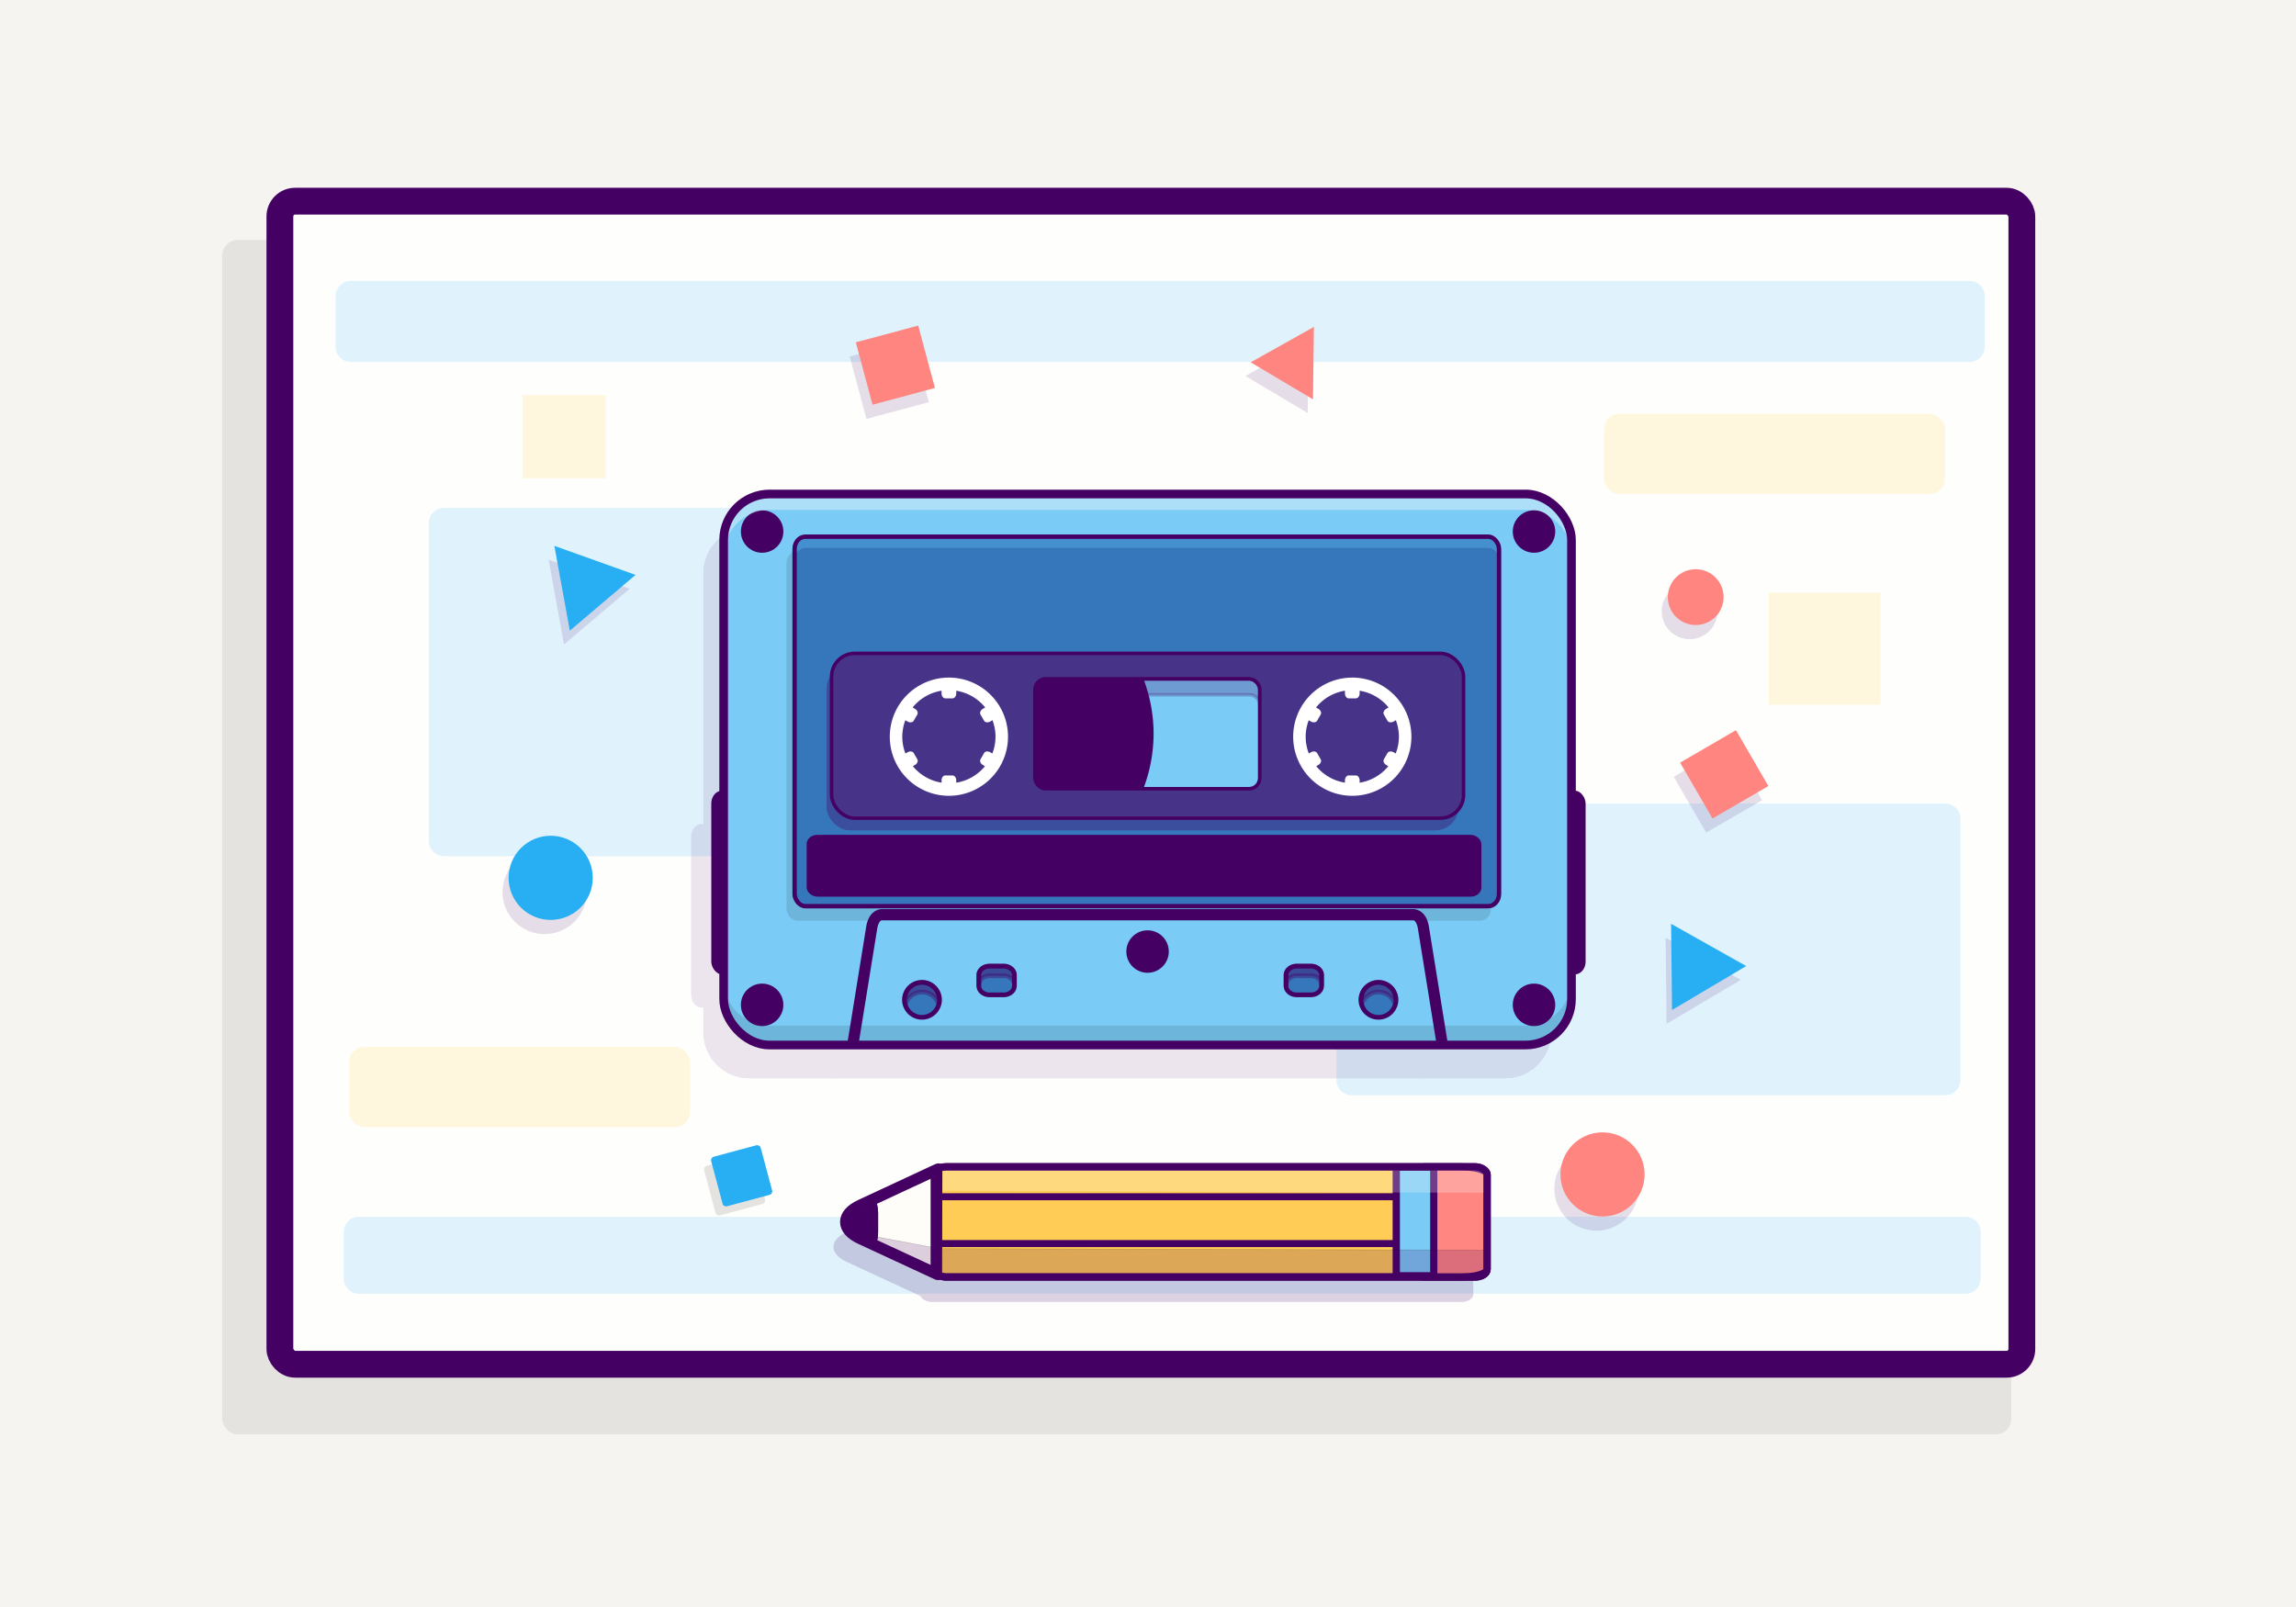 <?xml version='1.0' encoding='utf-8'?>
<svg xmlns="http://www.w3.org/2000/svg" width="1322.917mm" height="926.042mm" viewBox="0 0 1322.917 926.042" version="1.1" id="svg8"> <defs id="defs2"/>  <g id="layer1" transform="translate(1094.812,794.647)"> <rect style="opacity:1;fill:#f5f4f1;fill-opacity:1;stroke:none;stroke-width:6.104;stroke-linecap:round;stroke-linejoin:round;stroke-miterlimit:4;stroke-dasharray:none;stroke-dashoffset:0;stroke-opacity:1;paint-order:stroke fill markers" id="rect1202" width="1322.917" height="926.042" x="-1094.812" y="-794.647"/> <rect ry="9.009" rx="9.009" y="-656.413" x="-966.788" height="688.365" width="1030.852" id="rect1212" style="opacity:1;fill:#e4e3e0;fill-opacity:1;stroke:none;stroke-width:15.859;stroke-linecap:round;stroke-linejoin:round;stroke-miterlimit:4;stroke-dasharray:none;stroke-dashoffset:0;stroke-opacity:1;paint-order:stroke fill markers"/> <rect style="opacity:1;fill:#fefefd;fill-opacity:1;stroke:#450064;stroke-width:15.441;stroke-linecap:round;stroke-linejoin:round;stroke-miterlimit:4;stroke-dasharray:none;stroke-dashoffset:0;stroke-opacity:1;paint-order:stroke fill markers" id="rect1192" width="1003.683" height="670.222" x="-933.544" y="-678.714" rx="8.772" ry="8.772"/> <path id="rect1245" style="opacity:1;fill:#e0f3fd;fill-opacity:1;stroke:none;stroke-width:15.441;stroke-linecap:round;stroke-linejoin:round;stroke-miterlimit:4;stroke-dasharray:none;stroke-dashoffset:0;stroke-opacity:1;paint-order:stroke fill markers" d="M -887.985,-93.47 H 37.64 c 4.86,0 8.772,3.912 8.772,8.772 v 26.813 c 0,4.86 -3.912,8.772 -8.772,8.772 H -887.985 c -4.859,0 -8.772,-3.912 -8.772,-8.772 v -26.813 c 0,-4.86 3.912,-8.772 8.772,-8.772 z M -316.014,-331.597 H 25.967 c 4.86,0 8.772,3.912 8.772,8.772 v 150.546 c 0,4.86 -3.912,8.772 -8.772,8.772 H -316.014 c -4.86,0 -8.772,-3.912 -8.772,-8.772 v -150.546 c 0,-4.86 3.912,-8.772 8.772,-8.772 z m -522.945,-170.424 h 297.624 c 4.86,0 8.772,3.912 8.772,8.772 v 183.23 c 0,4.86 -3.912,8.772 -8.772,8.772 h -297.624 c -4.86,0 -8.772,-3.912 -8.772,-8.772 v -183.23 c 0,-4.86 3.912,-8.772 8.772,-8.772 z m -53.695,-130.736 H 39.975 c 4.86,0 8.772,3.912 8.772,8.772 v 29.148 c 0,4.86 -3.912,8.772 -8.772,8.772 H -892.654 c -4.86,0 -8.772,-3.912 -8.772,-8.772 v -29.148 c 0,-4.86 3.912,-8.772 8.772,-8.772 z"/> <path id="path1228" style="opacity:0.129;fill:#450064;fill-opacity:1;stroke:none;stroke-width:9.265;stroke-linecap:round;stroke-linejoin:round;stroke-miterlimit:4;stroke-dasharray:none;stroke-dashoffset:0;stroke-opacity:1;paint-order:stroke fill markers" d="m -731.955,-455.409 -37.867,32.13 -8.892,-48.859 z m 633.715,89.699 18.692,32.189 -32.189,18.692 -18.692,-32.189 z m -52.479,256.005 a 24.247,24.247 0 0 1 -24.247,24.247 24.247,24.247 0 0 1 -24.247,-24.247 24.247,24.247 0 0 1 24.247,-24.247 24.247,24.247 0 0 1 24.247,24.247 z m -190.62,-446.923 -35.881,-21.356 36.435,-20.395 z m 236.144,114.246 a 16.076,16.076 0 0 1 -16.076,16.076 16.076,16.076 0 0 1 -16.076,-16.076 16.076,16.076 0 0 1 16.076,-16.076 16.076,16.076 0 0 1 16.076,16.076 z m 13.375,212.404 -42.729,25.308 -0.553,-49.658 z m -467.795,-332.924 -35.954,9.634 -9.634,-35.954 35.954,-9.634 z m -197.16,282.283 a 24.247,24.247 0 0 1 -24.247,24.247 24.247,24.247 0 0 1 -24.247,-24.247 24.247,24.247 0 0 1 24.247,-24.247 24.247,24.247 0 0 1 24.247,24.247 z"/> <path style="opacity:0.173;fill:#450064;fill-opacity:1;stroke:none;stroke-width:8.442;stroke-linecap:butt;stroke-linejoin:round;stroke-miterlimit:4;stroke-dasharray:none;stroke-dashoffset:0;stroke-opacity:1;paint-order:fill markers stroke" d="m -282.44,-107.877 v 6.8e-4 h -275.231 c -3.16,0 -5.802,1.371 -6.606,3.248 l -37.254,17.339 -5.238,2.438 c -0.326,0.152 -0.643,0.307 -0.949,0.464 -2.142,1.102 -3.785,2.335 -4.928,3.636 -0.327,0.372 -0.613,0.749 -0.858,1.131 -0.123,0.191 -0.235,0.383 -0.337,0.576 -0.204,0.386 -0.368,0.775 -0.491,1.166 -0.062,0.196 -0.112,0.392 -0.153,0.589 -0.082,0.393 -0.123,0.788 -0.123,1.182 -2e-4,0.197 0.012,0.394 0.031,0.591 0.041,0.394 0.123,0.788 0.244,1.179 0.123,0.391 0.286,0.78 0.49,1.165 0.408,0.771 0.979,1.527 1.714,2.258 0.184,0.183 0.378,0.363 0.582,0.543 0.408,0.358 0.857,0.709 1.347,1.052 0.245,0.171 0.5,0.34 0.766,0.507 0.531,0.334 1.102,0.658 1.715,0.972 0.306,0.157 0.623,0.311 0.95,0.462 l 5.459,2.53 13.991,6.483 22.999,10.657 c 0.748,1.931 3.429,3.355 6.648,3.355 h 304.876 c 3.796,0 6.852,-1.976 6.862,-4.433 0,-0.004 0.001,-0.01 0.001,-0.014 v -54.63 c 0,-0.004 -0.001,-0.01 -0.001,-0.014 -0.009,-2.457 -3.067,-4.432 -6.862,-4.432 h -8.602 c -0.015,-1e-5 -0.032,-6.9e-4 -0.048,-6.9e-4 z" id="path1122"/> <g id="g1048" transform="matrix(1.346,0,0,1.346,754.332,-259.503)" style="opacity:0.101;fill:#450064;fill-opacity:1"> <path id="rect947" d="m -717.345,-44.838 h 8.986 c 2.536,0 4.578,2.441 4.578,5.473 v 67.673 c 0,3.032 -2.042,5.473 -4.578,5.473 h -8.986 c -2.536,0 -4.578,-2.441 -4.578,-5.473 v -67.673 c 0,-3.032 2.042,-5.473 4.578,-5.473 z" style="opacity:1;fill:#450064;fill-opacity:1;stroke:none;stroke-width:1.682;stroke-linecap:butt;stroke-linejoin:round;stroke-miterlimit:4;stroke-dasharray:none;stroke-dashoffset:0;stroke-opacity:1;paint-order:fill markers stroke"/> <path id="rect949" d="m -1073.399,-44.838 h 8.986 c 2.536,0 4.578,2.441 4.578,5.473 v 67.673 c 0,3.032 -2.042,5.473 -4.578,5.473 h -8.986 c -2.536,0 -4.578,-2.441 -4.578,-5.473 v -67.673 c 0,-3.032 2.042,-5.473 4.578,-5.473 z" style="opacity:1;fill:#450064;fill-opacity:1;stroke:none;stroke-width:1.682;stroke-linecap:butt;stroke-linejoin:round;stroke-miterlimit:4;stroke-dasharray:none;stroke-dashoffset:0;stroke-opacity:1;paint-order:fill markers stroke"/> <path id="rect951" d="m -1053.03,-171.838 h 323.548 c 10.889,0 19.655,8.766 19.655,19.655 V 44.364 c 0,10.889 -8.766,19.655 -19.655,19.655 h -323.548 c -10.889,0 -19.655,-8.766 -19.655,-19.655 V -152.183 c 0,-10.889 8.766,-19.655 19.655,-19.655 z" style="opacity:1;fill:#450064;fill-opacity:1;stroke:none;stroke-width:3;stroke-linecap:butt;stroke-linejoin:round;stroke-miterlimit:4;stroke-dasharray:none;stroke-dashoffset:0;stroke-opacity:1;paint-order:fill markers stroke"/> <path id="rect953" d="m -1037.745,-148.214 h 292.323 c 2.536,0 4.578,2.33 4.578,5.223 V 4.71 c 0,2.894 -2.042,5.223 -4.578,5.223 h -292.323 c -2.536,0 -4.578,-2.33 -4.578,-5.223 V -142.991 c 0,-2.894 2.042,-5.223 4.578,-5.223 z" style="opacity:1;fill:#450064;fill-opacity:1;stroke:none;stroke-width:1.503;stroke-linecap:butt;stroke-linejoin:round;stroke-miterlimit:4;stroke-dasharray:none;stroke-dashoffset:0;stroke-opacity:1;paint-order:fill markers stroke"/> <path id="rect955" d="m -1037.745,-153.56 h 292.323 c 2.536,0 4.578,2.33 4.578,5.223 V -0.635 c 0,2.894 -2.042,5.223 -4.578,5.223 h -292.323 c -2.536,0 -4.578,-2.33 -4.578,-5.223 V -148.336 c 0,-2.894 2.042,-5.223 4.578,-5.223 z" style="opacity:1;fill:#450064;fill-opacity:1;stroke:none;stroke-width:1.503;stroke-linecap:butt;stroke-linejoin:round;stroke-miterlimit:4;stroke-dasharray:none;stroke-dashoffset:0;stroke-opacity:1;paint-order:fill markers stroke"/> <path id="rect957" d="m -1016.548,-98.712 h 250.582 c 5.511,0 9.948,4.437 9.948,9.948 v 50.642 c 0,5.511 -4.437,9.948 -9.948,9.948 h -250.582 c -5.511,0 -9.947,-4.437 -9.947,-9.948 v -50.642 c 0,-5.511 4.437,-9.948 9.947,-9.948 z" style="opacity:0.345;fill:#450064;fill-opacity:1;stroke:none;stroke-width:1.415;stroke-linecap:butt;stroke-linejoin:round;stroke-miterlimit:4;stroke-dasharray:none;stroke-dashoffset:0;stroke-opacity:1;paint-order:fill markers stroke"/> <path style="opacity:1;fill:#450064;fill-opacity:1;stroke:none;stroke-width:3;stroke-linecap:butt;stroke-linejoin:round;stroke-miterlimit:4;stroke-dasharray:none;stroke-dashoffset:0;stroke-opacity:1;paint-order:fill markers stroke" d="m -1072.685,36.049 v 8.315 c 0,10.889 8.766,19.655 19.655,19.655 h 323.548 c 10.889,3e-6 19.655,-8.766 19.655,-19.655 v -8.315 c 0,10.889 -8.766,19.655 -19.655,19.655 h -323.548 c -10.889,0 -19.655,-8.766 -19.655,-19.655 z" id="path959"/> <path style="color:#000000;font-style:normal;font-variant:normal;font-weight:normal;font-stretch:normal;font-size:medium;line-height:normal;font-family:sans-serif;font-variant-ligatures:normal;font-variant-position:normal;font-variant-caps:normal;font-variant-numeric:normal;font-variant-alternates:normal;font-feature-settings:normal;text-indent:0;text-align:start;text-decoration:none;text-decoration-line:none;text-decoration-style:solid;text-decoration-color:#000000;letter-spacing:normal;word-spacing:normal;text-transform:none;writing-mode:lr-tb;direction:ltr;text-orientation:mixed;dominant-baseline:auto;baseline-shift:baseline;text-anchor:start;white-space:normal;shape-padding:0;clip-rule:nonzero;display:inline;overflow:visible;visibility:visible;opacity:1;isolation:auto;mix-blend-mode:normal;color-interpolation:sRGB;color-interpolation-filters:linearRGB;solid-color:#000000;solid-opacity:1;vector-effect:none;fill:#450064;fill-opacity:1;fill-rule:nonzero;stroke:none;stroke-width:4.786;stroke-linecap:butt;stroke-linejoin:round;stroke-miterlimit:4;stroke-dasharray:none;stroke-dashoffset:0;stroke-opacity:1;paint-order:fill markers stroke;color-rendering:auto;image-rendering:auto;shape-rendering:auto;text-rendering:auto;enable-background:accumulate" d="m -1004.846,5.843 c -2.008,0 -3.774,1.109 -4.838,2.5 -1.065,1.391 -1.635,3.041 -1.944,4.751 a 2.393,2.393 0 0 0 -0.01,0.043 l -8.221,50.882 h 4.847 l 8.091,-50.078 c 0.211,-1.169 0.628,-2.159 1.034,-2.689 0.406,-0.53 0.593,-0.623 1.038,-0.623 h 18.203 190.773 18.203 c 0.445,0 0.632,0.092 1.038,0.623 0.406,0.53 0.822,1.52 1.033,2.689 l 8.092,50.078 h 4.847 l -8.218,-50.882 a 2.393,2.393 0 0 0 -0.007,-0.043 c -0.308,-1.71 -0.879,-3.36 -1.944,-4.751 -1.064,-1.391 -2.831,-2.5 -4.838,-2.5 h -18.204 -190.773 z" id="path961"/> <path id="rect963" d="m -1016.548,-103.626 h 250.582 c 5.511,0 9.948,4.437 9.948,9.948 v 50.642 c 0,5.511 -4.437,9.948 -9.948,9.948 h -250.582 c -5.511,0 -9.947,-4.437 -9.947,-9.948 v -50.642 c 0,-5.511 4.437,-9.948 9.947,-9.948 z" style="opacity:1;fill:#450064;fill-opacity:1;stroke:none;stroke-width:1.415;stroke-linecap:butt;stroke-linejoin:round;stroke-miterlimit:4;stroke-dasharray:none;stroke-dashoffset:0;stroke-opacity:1;paint-order:fill markers stroke"/> <path style="opacity:1;fill:#450064;fill-opacity:1;stroke:none;stroke-width:0.712;stroke-linecap:butt;stroke-linejoin:round;stroke-miterlimit:4;stroke-dasharray:none;stroke-dashoffset:0;stroke-opacity:1;paint-order:fill markers stroke" d="m -976.282,-93.253 a 25.299,25.299 0 0 0 -25.299,25.298 25.299,25.299 0 0 0 25.299,25.299 25.299,25.299 0 0 0 25.298,-25.299 25.299,25.299 0 0 0 -25.298,-25.298 z m -3.146,5.609 v 1.158 c -10e-6,1.175 0.732,2.121 1.641,2.121 h 3.009 c 0.909,0 1.641,-0.946 1.641,-2.121 v -1.145 a 19.949,19.949 0 0 1 12.384,7.164 l -0.979,0.565 c -1.017,0.587 -1.471,1.694 -1.016,2.482 l 1.505,2.606 c 0.455,0.787 1.64,0.948 2.657,0.361 l 0.957,-0.552 a 19.949,19.949 0 0 1 1.296,7.05 19.949,19.949 0 0 1 -1.362,7.186 l -0.89,-0.514 c -1.017,-0.587 -2.202,-0.426 -2.657,0.361 l -1.505,2.606 c -0.455,0.787 -10e-4,1.894 1.016,2.482 l 0.878,0.507 a 19.949,19.949 0 0 1 -12.283,7.061 v -0.983 c 2e-5,-1.175 -0.732,-2.121 -1.641,-2.121 h -3.009 c -0.909,0 -1.641,0.946 -1.641,2.121 v 0.97 a 19.949,19.949 0 0 1 -12.282,-7.048 l 0.877,-0.506 c 1.017,-0.587 1.471,-1.694 1.016,-2.482 l -1.505,-2.606 c -0.455,-0.787 -1.64,-0.948 -2.657,-0.361 l -0.908,0.524 a 19.949,19.949 0 0 1 -1.345,-7.196 19.949,19.949 0 0 1 1.309,-7.042 l 0.943,0.545 c 1.017,0.587 2.202,0.426 2.657,-0.361 l 1.505,-2.606 c 0.455,-0.787 10e-4,-1.894 -1.016,-2.482 l -0.97,-0.56 a 19.949,19.949 0 0 1 12.375,-7.183 z" id="path965"/> <path id="path967" d="m -803.638,-93.253 a 25.299,25.299 0 0 0 -25.299,25.298 25.299,25.299 0 0 0 25.299,25.299 25.299,25.299 0 0 0 25.298,-25.299 25.299,25.299 0 0 0 -25.298,-25.298 z m -3.146,5.609 v 1.158 c 0,1.175 0.732,2.121 1.641,2.121 h 3.009 c 0.909,0 1.641,-0.946 1.641,-2.121 v -1.145 a 19.949,19.949 0 0 1 12.384,7.164 l -0.979,0.565 c -1.017,0.587 -1.47,1.694 -1.016,2.482 l 1.505,2.606 c 0.455,0.787 1.64,0.948 2.657,0.361 l 0.957,-0.552 a 19.949,19.949 0 0 1 1.296,7.05 19.949,19.949 0 0 1 -1.362,7.186 l -0.891,-0.514 c -1.017,-0.587 -2.202,-0.426 -2.657,0.361 l -1.505,2.606 c -0.455,0.787 0,1.894 1.016,2.482 l 0.878,0.507 a 19.949,19.949 0 0 1 -12.283,7.061 v -0.983 c 0,-1.175 -0.732,-2.121 -1.641,-2.121 h -3.009 c -0.909,0 -1.641,0.946 -1.641,2.121 v 0.97 a 19.949,19.949 0 0 1 -12.282,-7.048 l 0.877,-0.506 c 1.017,-0.587 1.471,-1.694 1.016,-2.482 l -1.505,-2.606 c -0.455,-0.787 -1.64,-0.948 -2.657,-0.361 l -0.908,0.524 a 19.949,19.949 0 0 1 -1.345,-7.196 19.949,19.949 0 0 1 1.309,-7.042 l 0.943,0.545 c 1.017,0.587 2.202,0.426 2.657,-0.361 l 1.505,-2.606 c 0.455,-0.787 0.001,-1.894 -1.016,-2.482 l -0.97,-0.56 a 19.949,19.949 0 0 1 12.375,-7.183 z" style="opacity:1;fill:#450064;fill-opacity:1;stroke:none;stroke-width:0.712;stroke-linecap:butt;stroke-linejoin:round;stroke-miterlimit:4;stroke-dasharray:none;stroke-dashoffset:0;stroke-opacity:1;paint-order:fill markers stroke"/> <g style="fill:#450064;fill-opacity:1;stroke:none" id="g973" transform="translate(-1365.72,-125.636)"> <path id="rect969" d="m 430.933,32.938 h 87.06 c 2.536,0 4.578,2.042 4.578,4.578 v 37.883 c 0,2.536 -2.042,4.578 -4.578,4.578 h -87.06 c -2.536,0 -4.578,-2.042 -4.578,-4.578 V 37.516 c 0,-2.536 2.042,-4.578 4.578,-4.578 z" style="opacity:1;fill:#450064;fill-opacity:1;stroke:none;stroke-width:1.538;stroke-linecap:butt;stroke-linejoin:round;stroke-miterlimit:4;stroke-dasharray:none;stroke-dashoffset:0;stroke-opacity:1;paint-order:fill markers stroke"/> <path id="path971" d="m 430.933,32.938 c -2.536,0 -4.579,2.042 -4.579,4.579 v 37.883 c 0,2.536 2.042,4.578 4.579,4.578 h 41.807 a 66.283,66.283 0 0 0 4.396,-23.519 66.283,66.283 0 0 0 -4.339,-23.52 z" style="opacity:1;fill:#450064;fill-opacity:1;stroke:none;stroke-width:1.538;stroke-linecap:butt;stroke-linejoin:round;stroke-miterlimit:4;stroke-dasharray:none;stroke-dashoffset:0;stroke-opacity:1;paint-order:fill markers stroke"/> </g> <path id="circle975" d="m -1047.134,-155.774 a 9.087,9.087 0 0 1 -9.087,9.087 9.087,9.087 0 0 1 -9.087,-9.087 9.087,9.087 0 0 1 9.087,-9.087 9.087,9.087 0 0 1 9.087,9.087 z" style="opacity:1;fill:#450064;fill-opacity:1;stroke:none;stroke-width:1.538;stroke-linecap:butt;stroke-linejoin:round;stroke-miterlimit:4;stroke-dasharray:none;stroke-dashoffset:0;stroke-opacity:1;paint-order:fill markers stroke"/> <path id="circle977" d="m -1047.134,46.822 a 9.087,9.087 0 0 1 -9.087,9.087 9.087,9.087 0 0 1 -9.087,-9.087 9.087,9.087 0 0 1 9.087,-9.087 9.087,9.087 0 0 1 9.087,9.087 z" style="opacity:1;fill:#450064;fill-opacity:1;stroke:none;stroke-width:1.538;stroke-linecap:butt;stroke-linejoin:round;stroke-miterlimit:4;stroke-dasharray:none;stroke-dashoffset:0;stroke-opacity:1;paint-order:fill markers stroke"/> <path id="circle979" d="m -716.783,46.822 a 9.087,9.087 0 0 1 -9.087,9.087 9.087,9.087 0 0 1 -9.087,-9.087 9.087,9.087 0 0 1 9.087,-9.087 9.087,9.087 0 0 1 9.087,9.087 z" style="opacity:1;fill:#450064;fill-opacity:1;stroke:none;stroke-width:1.538;stroke-linecap:butt;stroke-linejoin:round;stroke-miterlimit:4;stroke-dasharray:none;stroke-dashoffset:0;stroke-opacity:1;paint-order:fill markers stroke"/> <path id="circle981" d="m -716.783,-155.774 a 9.087,9.087 0 0 1 -9.087,9.087 9.087,9.087 0 0 1 -9.087,-9.087 9.087,9.087 0 0 1 9.087,-9.087 9.087,9.087 0 0 1 9.087,9.087 z" style="opacity:1;fill:#450064;fill-opacity:1;stroke:none;stroke-width:1.538;stroke-linecap:butt;stroke-linejoin:round;stroke-miterlimit:4;stroke-dasharray:none;stroke-dashoffset:0;stroke-opacity:1;paint-order:fill markers stroke"/> <path id="circle983" d="m -980.317,44.678 a 7.484,7.484 0 0 1 -7.484,7.484 7.484,7.484 0 0 1 -7.484,-7.484 7.484,7.484 0 0 1 7.484,-7.484 7.484,7.484 0 0 1 7.484,7.484 z" style="opacity:1;fill:#450064;fill-opacity:1;stroke:none;stroke-width:2;stroke-linecap:butt;stroke-linejoin:round;stroke-miterlimit:4;stroke-dasharray:none;stroke-dashoffset:0;stroke-opacity:1;paint-order:fill markers stroke"/> <path id="rect985" d="m -958.901,30.246 h 6.078 c 2.536,0 4.578,1.726 4.578,3.869 v 4.556 c 0,2.144 -2.042,3.869 -4.578,3.869 h -6.078 c -2.536,0 -4.578,-1.726 -4.578,-3.869 v -4.556 c 0,-2.144 2.042,-3.869 4.578,-3.869 z" style="opacity:1;fill:#450064;fill-opacity:1;stroke:none;stroke-width:2;stroke-linecap:butt;stroke-linejoin:round;stroke-miterlimit:4;stroke-dasharray:none;stroke-dashoffset:0;stroke-opacity:1;paint-order:fill markers stroke"/> <path id="circle987" d="m 799.926,44.678 a 7.484,7.484 0 0 1 -7.484,7.484 7.484,7.484 0 0 1 -7.484,-7.484 7.484,7.484 0 0 1 7.484,-7.484 7.484,7.484 0 0 1 7.484,7.484 z" style="opacity:1;fill:#450064;fill-opacity:1;stroke:none;stroke-width:2;stroke-linecap:butt;stroke-linejoin:round;stroke-miterlimit:4;stroke-dasharray:none;stroke-dashoffset:0;stroke-opacity:1;paint-order:fill markers stroke" transform="scale(-1,1)"/> <path id="rect989" d="m 821.342,30.246 h 6.078 c 2.536,0 4.578,1.726 4.578,3.869 v 4.556 c 0,2.144 -2.042,3.869 -4.578,3.869 h -6.078 c -2.536,0 -4.578,-1.726 -4.578,-3.869 v -4.556 c 0,-2.144 2.042,-3.869 4.578,-3.869 z" style="opacity:1;fill:#450064;fill-opacity:1;stroke:none;stroke-width:2;stroke-linecap:butt;stroke-linejoin:round;stroke-miterlimit:4;stroke-dasharray:none;stroke-dashoffset:0;stroke-opacity:1;paint-order:fill markers stroke" transform="scale(-1,1)"/> <path id="circle991" d="m -882.17,24.013 a 9.087,9.087 0 0 1 -9.087,9.087 9.087,9.087 0 0 1 -9.087,-9.087 9.087,9.087 0 0 1 9.087,-9.087 9.087,9.087 0 0 1 9.087,9.087 z" style="opacity:1;fill:#450064;fill-opacity:1;stroke:none;stroke-width:1.538;stroke-linecap:butt;stroke-linejoin:round;stroke-miterlimit:4;stroke-dasharray:none;stroke-dashoffset:0;stroke-opacity:1;paint-order:fill markers stroke"/> <path id="rect993" d="m -1032.577,-25.939 h 279.617 c 2.536,0 4.578,1.726 4.578,3.869 v 18.72 c 0,2.144 -2.042,3.869 -4.578,3.869 h -279.617 c -2.536,0 -4.578,-1.726 -4.578,-3.869 V -22.07 c 0,-2.144 2.042,-3.869 4.578,-3.869 z" style="opacity:1;fill:#450064;fill-opacity:1;stroke:none;stroke-width:4.786;stroke-linecap:butt;stroke-linejoin:round;stroke-miterlimit:4;stroke-dasharray:none;stroke-dashoffset:0;stroke-opacity:1;paint-order:fill markers stroke"/> <path id="rect995" d="m -1053.03,-171.838 h 323.548 c 10.889,0 19.655,8.766 19.655,19.655 V 44.364 c 0,10.889 -8.766,19.655 -19.655,19.655 h -323.548 c -10.889,0 -19.655,-8.766 -19.655,-19.655 V -152.183 c 0,-10.889 8.766,-19.655 19.655,-19.655 z" style="opacity:1;fill:#450064;fill-opacity:1;stroke:none;stroke-width:3;stroke-linecap:butt;stroke-linejoin:round;stroke-miterlimit:4;stroke-dasharray:none;stroke-dashoffset:0;stroke-opacity:1;paint-order:fill markers stroke"/> <path style="opacity:0.313;fill:#450064;fill-opacity:1;stroke:none;stroke-width:1.503;stroke-linecap:butt;stroke-linejoin:round;stroke-miterlimit:4;stroke-dasharray:none;stroke-dashoffset:0;stroke-opacity:1;paint-order:fill markers stroke" d="m -1037.745,-153.56 c -2.536,0 -4.578,2.33 -4.578,5.223 v 4.811 c 0,-2.894 2.042,-5.223 4.578,-5.223 h 292.324 c 2.536,0 4.578,2.33 4.578,5.223 v -4.811 c 0,-2.894 -2.042,-5.223 -4.578,-5.223 z" id="path997"/> <path id="rect999" d="m -1037.745,-153.56 h 292.323 c 2.536,0 4.578,2.33 4.578,5.223 V -0.635 c 0,2.894 -2.042,5.223 -4.578,5.223 h -292.323 c -2.536,0 -4.578,-2.33 -4.578,-5.223 V -148.336 c 0,-2.894 2.042,-5.223 4.578,-5.223 z" style="opacity:1;fill:#450064;fill-opacity:1;stroke:none;stroke-width:1.503;stroke-linecap:butt;stroke-linejoin:round;stroke-miterlimit:4;stroke-dasharray:none;stroke-dashoffset:0;stroke-opacity:1;paint-order:fill markers stroke"/> </g> <rect ry="7.368" rx="6.164" y="-339.001" x="-205.634" height="105.842" width="24.425" id="rect4626" style="opacity:1;fill:#450064;fill-opacity:1;stroke:none;stroke-width:2.264;stroke-linecap:butt;stroke-linejoin:round;stroke-miterlimit:4;stroke-dasharray:none;stroke-dashoffset:0;stroke-opacity:1;paint-order:fill markers stroke"/> <rect style="opacity:1;fill:#450064;fill-opacity:1;stroke:none;stroke-width:2.264;stroke-linecap:butt;stroke-linejoin:round;stroke-miterlimit:4;stroke-dasharray:none;stroke-dashoffset:0;stroke-opacity:1;paint-order:fill markers stroke" id="rect4624" width="24.425" height="105.842" x="-684.979" y="-339.001" rx="6.164" ry="7.368"/> <rect style="opacity:1;fill:#7acbf5;fill-opacity:1;stroke:none;stroke-width:4.039;stroke-linecap:butt;stroke-linejoin:round;stroke-miterlimit:4;stroke-dasharray:none;stroke-dashoffset:0;stroke-opacity:1;paint-order:fill markers stroke" id="rect4589" width="488.503" height="317.527" x="-677.854" y="-509.977" ry="26.461"/> <rect ry="7.032" rx="6.164" y="-477.005" x="-641.649" height="212.909" width="405.873" id="rect924" style="opacity:1;fill:#6db5da;fill-opacity:1;stroke:none;stroke-width:2.023;stroke-linecap:butt;stroke-linejoin:round;stroke-miterlimit:4;stroke-dasharray:none;stroke-dashoffset:0;stroke-opacity:1;paint-order:fill markers stroke"/> <rect style="opacity:1;fill:#3677bc;fill-opacity:1;stroke:#450064;stroke-width:2.023;stroke-linecap:butt;stroke-linejoin:round;stroke-miterlimit:4;stroke-dasharray:none;stroke-dashoffset:0;stroke-opacity:1;paint-order:fill markers stroke" id="rect4663" width="405.873" height="212.909" x="-636.979" y="-485.369" rx="6.164" ry="7.032"/> <rect ry="13.392" y="-411.117" x="-618.559" height="94.962" width="364.135" id="rect926" style="opacity:0.345;fill:#450064;fill-opacity:1;stroke:none;stroke-width:1.904;stroke-linecap:butt;stroke-linejoin:round;stroke-miterlimit:4;stroke-dasharray:none;stroke-dashoffset:0;stroke-opacity:1;paint-order:fill markers stroke"/> <path style="opacity:1;fill:#6db5da;fill-opacity:1;stroke:none;stroke-width:4.039;stroke-linecap:butt;stroke-linejoin:round;stroke-miterlimit:4;stroke-dasharray:none;stroke-dashoffset:0;stroke-opacity:1;paint-order:fill markers stroke" d="m -677.854,-230.105 v 11.195 c 0,14.659 11.801,26.461 26.46,26.461 h 435.582 c 14.659,0 26.461,-11.802 26.461,-26.461 v -11.195 c 0,14.659 -11.802,26.46 -26.461,26.46 h -435.582 c -14.659,0 -26.46,-11.801 -26.46,-26.46 z" id="rect935"/> <path style="color:#000000;font-style:normal;font-variant:normal;font-weight:normal;font-stretch:normal;font-size:medium;line-height:normal;font-family:sans-serif;font-variant-ligatures:normal;font-variant-position:normal;font-variant-caps:normal;font-variant-numeric:normal;font-variant-alternates:normal;font-feature-settings:normal;text-indent:0;text-align:start;text-decoration:none;text-decoration-line:none;text-decoration-style:solid;text-decoration-color:#000000;letter-spacing:normal;word-spacing:normal;text-transform:none;writing-mode:lr-tb;direction:ltr;text-orientation:mixed;dominant-baseline:auto;baseline-shift:baseline;text-anchor:start;white-space:normal;shape-padding:0;clip-rule:nonzero;display:inline;overflow:visible;visibility:visible;opacity:1;isolation:auto;mix-blend-mode:normal;color-interpolation:sRGB;color-interpolation-filters:linearRGB;solid-color:#000000;solid-opacity:1;vector-effect:none;fill:#450064;fill-opacity:1;fill-rule:nonzero;stroke:none;stroke-width:6.443;stroke-linecap:butt;stroke-linejoin:round;stroke-miterlimit:4;stroke-dasharray:none;stroke-dashoffset:0;stroke-opacity:1;paint-order:fill markers stroke;color-rendering:auto;image-rendering:auto;shape-rendering:auto;text-rendering:auto;enable-background:accumulate" d="m -586.525,-270.77 c -2.703,0 -5.081,1.493 -6.514,3.365 -1.433,1.872 -2.201,4.094 -2.616,6.396 a 3.222,3.222 0 0 0 -0.012,0.058 l -11.068,68.501 h 6.526 l 10.893,-67.419 c 0.284,-1.574 0.845,-2.906 1.391,-3.62 0.547,-0.714 0.798,-0.838 1.398,-0.838 h 24.506 256.832 24.506 c 0.599,0 0.851,0.124 1.398,0.838 0.546,0.714 1.107,2.046 1.391,3.62 l 10.893,67.419 h 6.526 l -11.064,-68.501 a 3.222,3.222 0 0 0 -0.009,-0.058 c -0.415,-2.302 -1.183,-4.524 -2.617,-6.396 -1.433,-1.872 -3.811,-3.365 -6.514,-3.365 h -24.507 -256.832 z" id="rect4628"/> <rect style="opacity:1;fill:#473488;fill-opacity:1;stroke:#450064;stroke-width:2;stroke-linecap:butt;stroke-linejoin:round;stroke-miterlimit:4;stroke-dasharray:none;stroke-dashoffset:0;stroke-opacity:1;paint-order:fill markers stroke" id="rect4620" width="364.135" height="94.962" x="-615.67" y="-418.145" ry="13.392"/> <path style="opacity:1;fill:#ffffff;fill-opacity:1;stroke:none;stroke-width:0.959;stroke-linecap:butt;stroke-linejoin:round;stroke-miterlimit:4;stroke-dasharray:none;stroke-dashoffset:0;stroke-opacity:1;paint-order:fill markers stroke" d="m -548.07,-404.181 a 34.059,34.059 0 0 0 -34.059,34.058 34.059,34.059 0 0 0 34.059,34.059 34.059,34.059 0 0 0 34.058,-34.059 34.059,34.059 0 0 0 -34.058,-34.058 z m -4.235,7.552 v 1.56 c 0,1.582 0.986,2.855 2.21,2.855 h 4.051 c 1.224,0 2.21,-1.273 2.21,-2.855 v -1.541 a 26.857,26.857 0 0 1 16.672,9.645 l -1.318,0.761 c -1.37,0.791 -1.98,2.281 -1.368,3.341 l 2.026,3.508 c 0.612,1.06 2.207,1.277 3.577,0.486 l 1.288,-0.744 a 26.857,26.857 0 0 1 1.745,9.491 26.857,26.857 0 0 1 -1.834,9.675 l -1.199,-0.692 c -1.37,-0.791 -2.965,-0.574 -3.577,0.486 l -2.026,3.508 c -0.612,1.06 -10e-4,2.55 1.368,3.341 l 1.182,0.682 a 26.857,26.857 0 0 1 -16.536,9.506 v -1.324 c 3e-5,-1.582 -0.985,-2.855 -2.21,-2.855 h -4.051 c -1.224,0 -2.21,1.273 -2.21,2.855 v 1.305 a 26.857,26.857 0 0 1 -16.535,-9.488 l 1.181,-0.682 c 1.37,-0.791 1.98,-2.281 1.368,-3.341 l -2.026,-3.508 c -0.612,-1.06 -2.207,-1.277 -3.577,-0.486 l -1.222,0.706 a 26.857,26.857 0 0 1 -1.811,-9.688 26.857,26.857 0 0 1 1.763,-9.48 l 1.27,0.733 c 1.37,0.791 2.965,0.574 3.577,-0.486 l 2.026,-3.508 c 0.612,-1.06 0,-2.55 -1.368,-3.341 l -1.306,-0.754 a 26.857,26.857 0 0 1 16.66,-9.67 z" id="path4591"/> <path id="path4618" d="m -315.644,-404.181 a 34.059,34.059 0 0 0 -34.059,34.058 34.059,34.059 0 0 0 34.059,34.059 34.059,34.059 0 0 0 34.058,-34.059 34.059,34.059 0 0 0 -34.058,-34.058 z m -4.235,7.552 v 1.56 c 0,1.582 0.985,2.855 2.21,2.855 h 4.051 c 1.224,0 2.21,-1.273 2.21,-2.855 v -1.541 a 26.857,26.857 0 0 1 16.672,9.645 l -1.318,0.761 c -1.37,0.791 -1.98,2.281 -1.368,3.341 l 2.026,3.508 c 0.612,1.06 2.207,1.277 3.577,0.486 l 1.288,-0.744 a 26.857,26.857 0 0 1 1.745,9.491 26.857,26.857 0 0 1 -1.834,9.675 l -1.199,-0.692 c -1.37,-0.791 -2.965,-0.574 -3.577,0.486 l -2.026,3.508 c -0.612,1.06 0,2.55 1.368,3.341 l 1.182,0.682 a 26.857,26.857 0 0 1 -16.536,9.506 v -1.324 c 0,-1.582 -0.985,-2.855 -2.21,-2.855 h -4.051 c -1.224,0 -2.21,1.273 -2.21,2.855 v 1.305 a 26.857,26.857 0 0 1 -16.535,-9.488 l 1.181,-0.682 c 1.37,-0.791 1.98,-2.281 1.368,-3.341 l -2.026,-3.508 c -0.612,-1.06 -2.207,-1.277 -3.577,-0.486 l -1.222,0.706 a 26.857,26.857 0 0 1 -1.811,-9.688 26.857,26.857 0 0 1 1.763,-9.48 l 1.27,0.733 c 1.37,0.791 2.965,0.574 3.577,-0.486 l 2.026,-3.508 c 0.612,-1.06 10e-4,-2.55 -1.368,-3.341 l -1.306,-0.754 a 26.857,26.857 0 0 1 16.66,-9.67 z" style="opacity:1;fill:#ffffff;fill-opacity:1;stroke:none;stroke-width:0.959;stroke-linecap:butt;stroke-linejoin:round;stroke-miterlimit:4;stroke-dasharray:none;stroke-dashoffset:0;stroke-opacity:1;paint-order:fill markers stroke"/> <g id="g4661" transform="matrix(1.346,0,0,1.346,-1072.358,-447.776)"> <rect rx="4.578" ry="4.578" y="32.938" x="426.354" height="47.039" width="96.217" id="rect4622" style="opacity:1;fill:#7acbf5;fill-opacity:1;stroke:#450064;stroke-width:1.538;stroke-linecap:butt;stroke-linejoin:round;stroke-miterlimit:4;stroke-dasharray:none;stroke-dashoffset:0;stroke-opacity:1;paint-order:fill markers stroke"/> <path id="path4634" d="m 430.933,32.938 c -2.536,0 -4.579,2.042 -4.579,4.579 v 37.883 c 0,2.536 2.042,4.578 4.579,4.578 h 41.807 a 66.283,66.283 0 0 0 4.396,-23.519 66.283,66.283 0 0 0 -4.339,-23.52 z" style="opacity:1;fill:#450064;fill-opacity:1;stroke:none;stroke-width:1.538;stroke-linecap:butt;stroke-linejoin:round;stroke-miterlimit:4;stroke-dasharray:none;stroke-dashoffset:0;stroke-opacity:1;paint-order:fill markers stroke"/> </g> <circle style="opacity:1;fill:#450064;fill-opacity:1;stroke:none;stroke-width:2.071;stroke-linecap:butt;stroke-linejoin:round;stroke-miterlimit:4;stroke-dasharray:none;stroke-dashoffset:0;stroke-opacity:1;paint-order:fill markers stroke" id="path4639" cx="-655.69" cy="-488.35" r="12.234"/> <circle r="12.234" cy="-215.602" cx="-655.69" id="circle4641" style="opacity:1;fill:#450064;fill-opacity:1;stroke:none;stroke-width:2.071;stroke-linecap:butt;stroke-linejoin:round;stroke-miterlimit:4;stroke-dasharray:none;stroke-dashoffset:0;stroke-opacity:1;paint-order:fill markers stroke"/> <circle style="opacity:1;fill:#450064;fill-opacity:1;stroke:none;stroke-width:2.071;stroke-linecap:butt;stroke-linejoin:round;stroke-miterlimit:4;stroke-dasharray:none;stroke-dashoffset:0;stroke-opacity:1;paint-order:fill markers stroke" id="circle4643" cx="-210.948" cy="-215.602" r="12.234"/> <path style="opacity:0.385;fill:#ffffff;fill-opacity:1;stroke:none;stroke-width:4.039;stroke-linecap:butt;stroke-linejoin:round;stroke-miterlimit:4;stroke-dasharray:none;stroke-dashoffset:0;stroke-opacity:1;paint-order:fill markers stroke" d="m -651.394,-509.977 c -14.659,0 -26.46,11.801 -26.46,26.46 v 9.16 c 0,-14.659 11.801,-26.46 26.46,-26.46 h 435.582 c 14.659,0 26.461,11.801 26.461,26.46 v -9.16 c 0,-14.659 -11.802,-26.46 -26.461,-26.46 z" id="rect1074"/> <circle r="12.234" cy="-488.35" cx="-210.948" id="circle4645" style="opacity:1;fill:#450064;fill-opacity:1;stroke:none;stroke-width:2.071;stroke-linecap:butt;stroke-linejoin:round;stroke-miterlimit:4;stroke-dasharray:none;stroke-dashoffset:0;stroke-opacity:1;paint-order:fill markers stroke"/> <path id="rect4674" style="opacity:1;fill:#3677bc;fill-opacity:1;stroke:#450064;stroke-width:2.693;stroke-linecap:butt;stroke-linejoin:round;stroke-miterlimit:4;stroke-dasharray:none;stroke-dashoffset:0;stroke-opacity:1;paint-order:fill markers stroke" d="m -339.479,-237.917 h -8.182 c -3.415,0 -6.164,2.323 -6.164,5.209 v 6.133 c 0,2.886 2.749,5.209 6.164,5.209 h 8.182 c 3.415,0 6.164,-2.323 6.164,-5.209 v -6.133 c 0,-2.886 -2.749,-5.209 -6.164,-5.209 z m 28.832,19.43 a 10.075,10.075 0 0 0 10.075,10.075 10.075,10.075 0 0 0 10.075,-10.075 10.075,10.075 0 0 0 -10.075,-10.075 10.075,10.075 0 0 0 -10.075,10.075 z m -214.023,-19.43 h 8.182 c 3.415,0 6.164,2.323 6.164,5.209 v 6.133 c 0,2.886 -2.749,5.209 -6.164,5.209 h -8.182 c -3.415,0 -6.164,-2.323 -6.164,-5.209 v -6.133 c 0,-2.886 2.749,-5.209 6.164,-5.209 z m -28.832,19.43 a 10.075,10.075 0 0 1 -10.075,10.075 10.075,10.075 0 0 1 -10.075,-10.075 10.075,10.075 0 0 1 10.075,-10.075 10.075,10.075 0 0 1 10.075,10.075 z"/> <circle r="12.234" cy="-246.308" cx="-433.603" id="circle4676" style="opacity:1;fill:#450064;fill-opacity:1;stroke:none;stroke-width:2.071;stroke-linecap:butt;stroke-linejoin:round;stroke-miterlimit:4;stroke-dasharray:none;stroke-dashoffset:0;stroke-opacity:1;paint-order:fill markers stroke"/> <rect style="opacity:1;fill:#450064;fill-opacity:1;stroke:none;stroke-width:6.443;stroke-linecap:butt;stroke-linejoin:round;stroke-miterlimit:4;stroke-dasharray:none;stroke-dashoffset:0;stroke-opacity:1;paint-order:fill markers stroke" id="rect4678" width="388.767" height="35.62" x="-630.022" y="-313.558" rx="6.164" ry="5.209"/> <g id="g4576" transform="matrix(1.346,0,0,1.346,-1209.102,-753.091)" style="stroke:none"> <path id="rect4689" d="m 486.583,470.357 -33.115,15.413 c -7.759,3.611 -7.766,9.383 0,12.978 l 32.989,15.286 z" style="opacity:1;fill:#5d6c53;fill-opacity:1;stroke:#450064;stroke-width:6.271;stroke-linecap:butt;stroke-linejoin:round;stroke-miterlimit:4;stroke-dasharray:none;stroke-dashoffset:0;stroke-opacity:1;paint-order:fill markers stroke"/> <rect ry="3.302" rx="5.098" y="468.667" x="484.839" height="47.184" width="236.656" id="rect4685" style="opacity:1;fill:#ffcd55;fill-opacity:1;stroke:#450064;stroke-width:3.121;stroke-linecap:butt;stroke-linejoin:round;stroke-miterlimit:4;stroke-dasharray:none;stroke-dashoffset:0;stroke-opacity:1;paint-order:fill markers stroke"/> <rect y="481.485" x="484.85" height="20.048" width="200.602" id="rect4699" style="opacity:1;fill:#ffcd55;fill-opacity:1;stroke:#450064;stroke-width:3;stroke-linecap:butt;stroke-linejoin:round;stroke-miterlimit:4;stroke-dasharray:none;stroke-dashoffset:0;stroke-opacity:1;paint-order:fill markers stroke"/> <path style="opacity:1;fill:#fffdf8;fill-opacity:1;stroke:#450064;stroke-width:3;stroke-linecap:butt;stroke-linejoin:round;stroke-miterlimit:4;stroke-dasharray:none;stroke-dashoffset:0;stroke-opacity:1;paint-order:fill markers stroke" d="m 486.583,470.357 -33.115,15.413 c -7.759,3.611 -7.766,9.383 0,12.978 l 32.989,15.286 z" id="path4703"/> <path id="rect4701" d="m 457.358,483.959 -3.89,1.811 c -7.759,3.611 -7.766,9.383 0,12.978 l 4.055,1.879 c 0.411,-1.26 0.637,-2.615 0.637,-4.029 v -8.14 c 0,-1.592 -0.286,-3.108 -0.802,-4.499 z" style="opacity:1;fill:#450064;fill-opacity:1;stroke:#450064;stroke-width:5.281;stroke-linecap:butt;stroke-linejoin:round;stroke-miterlimit:4;stroke-dasharray:none;stroke-dashoffset:0;stroke-opacity:1;paint-order:fill markers stroke"/> <path id="rect4709" d="m 694.377,468.667 v 47.184 h 15.594 c 6.384,0 11.524,-1.473 11.524,-3.303 v -40.579 c 0,-1.829 -5.14,-3.303 -11.524,-3.303 z" style="opacity:1;fill:#ff8681;fill-opacity:1;stroke:#450064;stroke-width:3;stroke-linecap:butt;stroke-linejoin:round;stroke-miterlimit:4;stroke-dasharray:none;stroke-dashoffset:0;stroke-opacity:1;paint-order:fill markers stroke"/> <rect y="468.829" x="682.634" height="46.508" width="16.071" id="rect4697" style="opacity:1;fill:#7acbf5;fill-opacity:1;stroke:#450064;stroke-width:2.967;stroke-linecap:butt;stroke-linejoin:round;stroke-miterlimit:4;stroke-dasharray:none;stroke-dashoffset:0;stroke-opacity:1;paint-order:fill markers stroke"/> <rect style="opacity:1;fill:none;fill-opacity:1;stroke:#450064;stroke-width:2.967;stroke-linecap:butt;stroke-linejoin:round;stroke-miterlimit:4;stroke-dasharray:none;stroke-dashoffset:0;stroke-opacity:1;paint-order:fill markers stroke" id="rect1262" width="16.071" height="46.508" x="682.634" y="468.829"/> </g> <path style="opacity:0.187;fill:#450064;fill-opacity:1;stroke:#000000;stroke-width:0.356px;stroke-linecap:butt;stroke-linejoin:miter;stroke-opacity:1" d="m -590.814,-82.145 c 0,0.015 0.01,0.03 0.012,0.045 0.122,0.391 0.286,0.78 0.49,1.165 0.408,0.771 0.979,1.527 1.714,2.258 0.184,0.183 0.378,0.363 0.582,0.543 0.408,0.358 0.857,0.709 1.347,1.052 0.245,0.171 0.5,0.34 0.766,0.507 0.531,0.334 1.102,0.658 1.715,0.972 0.306,0.157 0.623,0.311 0.95,0.462 l 5.459,2.53 -1.382,-0.017 22.999,10.657 c 0.748,1.931 3.428,3.355 6.648,3.355 h 304.876 c 3.796,0 6.852,-1.976 6.862,-4.433 3e-5,-0.004 0.001,-0.009 0.001,-0.013 v -11.21 l -315.918,-0.855 z" id="path1095"/> <path id="path1146" d="m -606.187,-93.75 c 0,-0.015 0.01,-0.03 0.012,-0.045 0.122,-0.391 0.286,-0.78 0.49,-1.165 0.408,-0.771 0.979,-1.527 1.714,-2.258 0.184,-0.183 0.378,-0.363 0.582,-0.543 0.408,-0.358 0.857,-0.709 1.347,-1.052 0.245,-0.171 0.5,-0.34 0.766,-0.507 0.531,-0.334 1.102,-0.658 1.715,-0.972 0.306,-0.157 0.623,-0.311 0.95,-0.462 l 5.459,-2.53 13.991,-6.483 22.999,-10.657 c 0.748,-1.931 3.428,-3.355 6.648,-3.355 h 304.876 c 3.796,0 6.852,1.976 6.862,4.433 3e-5,0.004 0.001,0.009 0.001,0.013 v 12.065 l -315.918,-1.238 z" style="opacity:0.241;fill:#fefdfc;fill-opacity:1;stroke:none;stroke-width:0.356px;stroke-linecap:butt;stroke-linejoin:miter;stroke-opacity:1"/> <rect ry="26.461" y="-509.977" x="-677.854" height="317.527" width="488.503" id="rect938" style="opacity:1;fill:none;fill-opacity:1;stroke:#450064;stroke-width:5;stroke-linecap:butt;stroke-linejoin:round;stroke-miterlimit:4;stroke-dasharray:none;stroke-dashoffset:0;stroke-opacity:1;paint-order:fill markers stroke"/> <path style="opacity:0.313;fill:#64c4f6;fill-opacity:1;stroke:none;stroke-width:2.023;stroke-linecap:butt;stroke-linejoin:round;stroke-miterlimit:4;stroke-dasharray:none;stroke-dashoffset:0;stroke-opacity:1;paint-order:fill markers stroke" d="m -630.816,-485.369 c -3.415,0 -6.163,3.137 -6.163,7.032 v 6.477 c 0,-3.896 2.749,-7.032 6.163,-7.032 h 393.547 c 3.415,0 6.163,3.137 6.163,7.032 v -6.477 c 0,-3.896 -2.749,-7.032 -6.163,-7.032 z" id="rect942"/> <rect ry="7.032" rx="6.164" y="-485.369" x="-636.979" height="212.909" width="405.873" id="rect945" style="opacity:1;fill:none;fill-opacity:1;stroke:#450064;stroke-width:2.5;stroke-linecap:butt;stroke-linejoin:round;stroke-miterlimit:4;stroke-dasharray:none;stroke-dashoffset:0;stroke-opacity:1;paint-order:fill markers stroke"/> <path style="opacity:0.388;fill:#450064;fill-opacity:1;stroke:#450064;stroke-width:2.693;stroke-linecap:butt;stroke-linejoin:round;stroke-miterlimit:4;stroke-dasharray:none;stroke-dashoffset:0;stroke-opacity:1;paint-order:fill markers stroke" d="m -524.669,-237.917 c -3.415,0 -6.164,2.323 -6.164,5.209 v 5.598 c 0,-2.886 2.749,-5.209 6.164,-5.209 h 8.182 c 3.415,0 6.163,2.324 6.163,5.209 v -5.598 c 0,-2.886 -2.749,-5.209 -6.163,-5.209 z m 177.008,0 c -3.415,0 -6.163,2.323 -6.163,5.209 v 5.598 c 0,-2.886 2.749,-5.209 6.163,-5.209 h 8.182 c 3.415,0 6.164,2.324 6.164,5.209 v -5.598 c 0,-2.886 -2.749,-5.209 -6.164,-5.209 z m -215.915,9.355 a 10.075,10.075 0 0 0 -10.075,10.074 10.075,10.075 0 0 0 0.403,2.804 10.075,10.075 0 0 1 9.672,-7.281 10.075,10.075 0 0 1 9.672,7.271 10.075,10.075 0 0 0 0.404,-2.794 10.075,10.075 0 0 0 -10.075,-10.074 z m 263.005,0 a 10.075,10.075 0 0 0 -10.075,10.074 10.075,10.075 0 0 0 0.403,2.794 10.075,10.075 0 0 1 9.672,-7.271 10.075,10.075 0 0 1 9.672,7.281 10.075,10.075 0 0 0 0.403,-2.804 10.075,10.075 0 0 0 -10.075,-10.074 z" id="path1069"/> <path style="opacity:0.237;fill:#450064;fill-opacity:1;stroke:#450064;stroke-width:2.071;stroke-linecap:butt;stroke-linejoin:round;stroke-miterlimit:4;stroke-dasharray:none;stroke-dashoffset:0;stroke-opacity:1;paint-order:fill markers stroke" d="m -492.206,-403.433 c -3.415,0 -6.164,2.749 -6.164,6.163 v 9.16 c 0,-3.415 2.749,-6.164 6.164,-6.164 h 117.207 c 3.415,0 6.164,2.749 6.164,6.164 v -9.16 c 0,-3.415 -2.749,-6.163 -6.164,-6.163 z" id="rect1083"/> <g style="fill:none;stroke:none" transform="matrix(1.346,0,0,1.346,-1209.102,-753.091)" id="g1162"> <path style="opacity:1;fill:none;fill-opacity:1;stroke:#450064;stroke-width:3.441;stroke-linecap:butt;stroke-linejoin:round;stroke-miterlimit:4;stroke-dasharray:none;stroke-dashoffset:0;stroke-opacity:1;paint-order:fill markers stroke" d="m 486.583,470.357 -33.115,15.413 c -7.759,3.611 -7.766,9.383 0,12.978 l 32.989,15.286 z" id="path1148"/> <rect style="opacity:1;fill:none;fill-opacity:1;stroke:#450064;stroke-width:3.121;stroke-linecap:butt;stroke-linejoin:round;stroke-miterlimit:4;stroke-dasharray:none;stroke-dashoffset:0;stroke-opacity:1;paint-order:fill markers stroke" id="rect1150" width="236.656" height="47.184" x="484.839" y="468.667" rx="5.098" ry="3.302"/> <path style="opacity:1;fill:none;fill-opacity:1;stroke:#450064;stroke-width:5.281;stroke-linecap:butt;stroke-linejoin:round;stroke-miterlimit:4;stroke-dasharray:none;stroke-dashoffset:0;stroke-opacity:1;paint-order:fill markers stroke" d="m 457.358,483.959 -3.89,1.811 c -7.759,3.611 -7.766,9.383 0,12.978 l 4.055,1.879 c 0.411,-1.26 0.637,-2.615 0.637,-4.029 v -8.14 c 0,-1.592 -0.286,-3.108 -0.802,-4.499 z" id="path1156"/> </g> <circle style="opacity:1;fill:#28aef3;fill-opacity:1;stroke:none;stroke-width:6.177;stroke-linecap:round;stroke-linejoin:round;stroke-miterlimit:4;stroke-dasharray:none;stroke-dashoffset:0;stroke-opacity:1;paint-order:stroke fill markers" id="path1188" cx="-777.52" cy="-288.789" r="24.247"/> <path style="opacity:1;fill:#ff8580;fill-opacity:1;stroke:none;stroke-width:6.177;stroke-linecap:round;stroke-linejoin:round;stroke-miterlimit:4;stroke-dasharray:none;stroke-dashoffset:0;stroke-opacity:1;paint-order:stroke fill markers" id="path1190" d="m -556.113,-571.072 -35.954,9.634 -9.634,-35.954 35.954,-9.634 z"/> <path style="opacity:1;fill:#28aef3;fill-opacity:1;stroke:none;stroke-width:3;stroke-linecap:round;stroke-linejoin:round;stroke-miterlimit:4;stroke-dasharray:none;stroke-dashoffset:0;stroke-opacity:1;paint-order:stroke fill markers" id="path1194" d="m -775.876,-3.851 -8.04,13.926 -8.04,-13.926 z" transform="matrix(2.692,1.514,-1.514,2.692,1994.15,947.086)"/> <path style="opacity:1;fill:#e4e3e0;fill-opacity:1;stroke:#e4e3e0;stroke-width:4.207;stroke-linecap:round;stroke-linejoin:round;stroke-miterlimit:4;stroke-dasharray:none;stroke-dashoffset:0;stroke-opacity:1;paint-order:stroke fill markers" id="path1204" d="m -656.044,-102.876 -24.488,6.562 -6.562,-24.488 24.488,-6.562 z"/> <path d="m -651.958,-108.129 -24.488,6.562 -6.562,-24.488 24.488,-6.562 z" id="path1196" style="opacity:1;fill:#28aef3;fill-opacity:1;stroke:#28aef3;stroke-width:4.207;stroke-linecap:round;stroke-linejoin:round;stroke-miterlimit:4;stroke-dasharray:none;stroke-dashoffset:0;stroke-opacity:1;paint-order:stroke fill markers"/> <circle r="16.076" cy="-450.553" cx="-117.769" id="circle1198" style="opacity:1;fill:#ff8580;fill-opacity:1;stroke:none;stroke-width:4.095;stroke-linecap:round;stroke-linejoin:round;stroke-miterlimit:4;stroke-dasharray:none;stroke-dashoffset:0;stroke-opacity:1;paint-order:stroke fill markers"/> <path d="m -859.517,-113.892 -8.04,13.926 -8.04,-13.926 z" id="path1200" style="opacity:1;fill:#ff8580;fill-opacity:1;stroke:none;stroke-width:3;stroke-linecap:round;stroke-linejoin:round;stroke-miterlimit:4;stroke-dasharray:none;stroke-dashoffset:0;stroke-opacity:1;paint-order:stroke fill markers" transform="matrix(-0.034,2.596,-2.596,-0.034,-663.193,1662.906)"/> <circle style="opacity:1;fill:#ff8580;fill-opacity:1;stroke:none;stroke-width:6.177;stroke-linecap:round;stroke-linejoin:round;stroke-miterlimit:4;stroke-dasharray:none;stroke-dashoffset:0;stroke-opacity:1;paint-order:stroke fill markers" id="circle1206" cx="-171.464" cy="-117.876" r="24.247"/> <path d="m -771.516,-30.764 -11.642,3.12 -3.12,-11.642 11.642,-3.12 z" id="path1208" style="opacity:1;fill:#ff8580;fill-opacity:1;stroke:none;stroke-width:2;stroke-linecap:round;stroke-linejoin:round;stroke-miterlimit:4;stroke-dasharray:none;stroke-dashoffset:0;stroke-opacity:1;paint-order:stroke fill markers" transform="matrix(-0.807,-2.981,2.981,-0.807,-625.494,-2698.594)"/> <path transform="matrix(2.908,1.04,-1.04,2.908,1523.611,354.748)" d="m -775.876,-3.851 -8.04,13.926 -8.04,-13.926 z" id="path1210" style="opacity:1;fill:#28aef3;fill-opacity:1;stroke:none;stroke-width:3;stroke-linecap:round;stroke-linejoin:round;stroke-miterlimit:4;stroke-dasharray:none;stroke-dashoffset:0;stroke-opacity:1;paint-order:stroke fill markers"/> <rect style="opacity:1;fill:#fff7dd;fill-opacity:1;stroke:none;stroke-width:15.441;stroke-linecap:round;stroke-linejoin:round;stroke-miterlimit:4;stroke-dasharray:none;stroke-dashoffset:0;stroke-opacity:1;paint-order:stroke fill markers" id="rect1252" width="196.444" height="46.222" x="-170.594" y="-556.203" rx="8.772" ry="8.772"/> <rect ry="8.772" rx="8.772" y="-191.378" x="-893.642" height="46.222" width="196.444" id="rect1254" style="opacity:1;fill:#fff7dd;fill-opacity:1;stroke:none;stroke-width:15.441;stroke-linecap:round;stroke-linejoin:round;stroke-miterlimit:4;stroke-dasharray:none;stroke-dashoffset:0;stroke-opacity:1;paint-order:stroke fill markers"/> <path style="opacity:1;fill:#fff7dd;fill-opacity:1;stroke:none;stroke-width:15.441;stroke-linecap:round;stroke-linejoin:round;stroke-miterlimit:4;stroke-dasharray:none;stroke-dashoffset:0;stroke-opacity:1;paint-order:stroke fill markers" id="path1256" d="m -11.197,-388.553 -64.571,0 0,-64.571 64.571,0 z"/> <path style="opacity:1;fill:#fff7dd;fill-opacity:1;stroke:none;stroke-width:10.923;stroke-linecap:round;stroke-linejoin:round;stroke-miterlimit:4;stroke-dasharray:none;stroke-dashoffset:0;stroke-opacity:1;paint-order:stroke fill markers" id="path1258" d="m -745.886,-519.05 -47.893,10e-6 0,-47.893 47.893,0 z"/> </g> </svg>